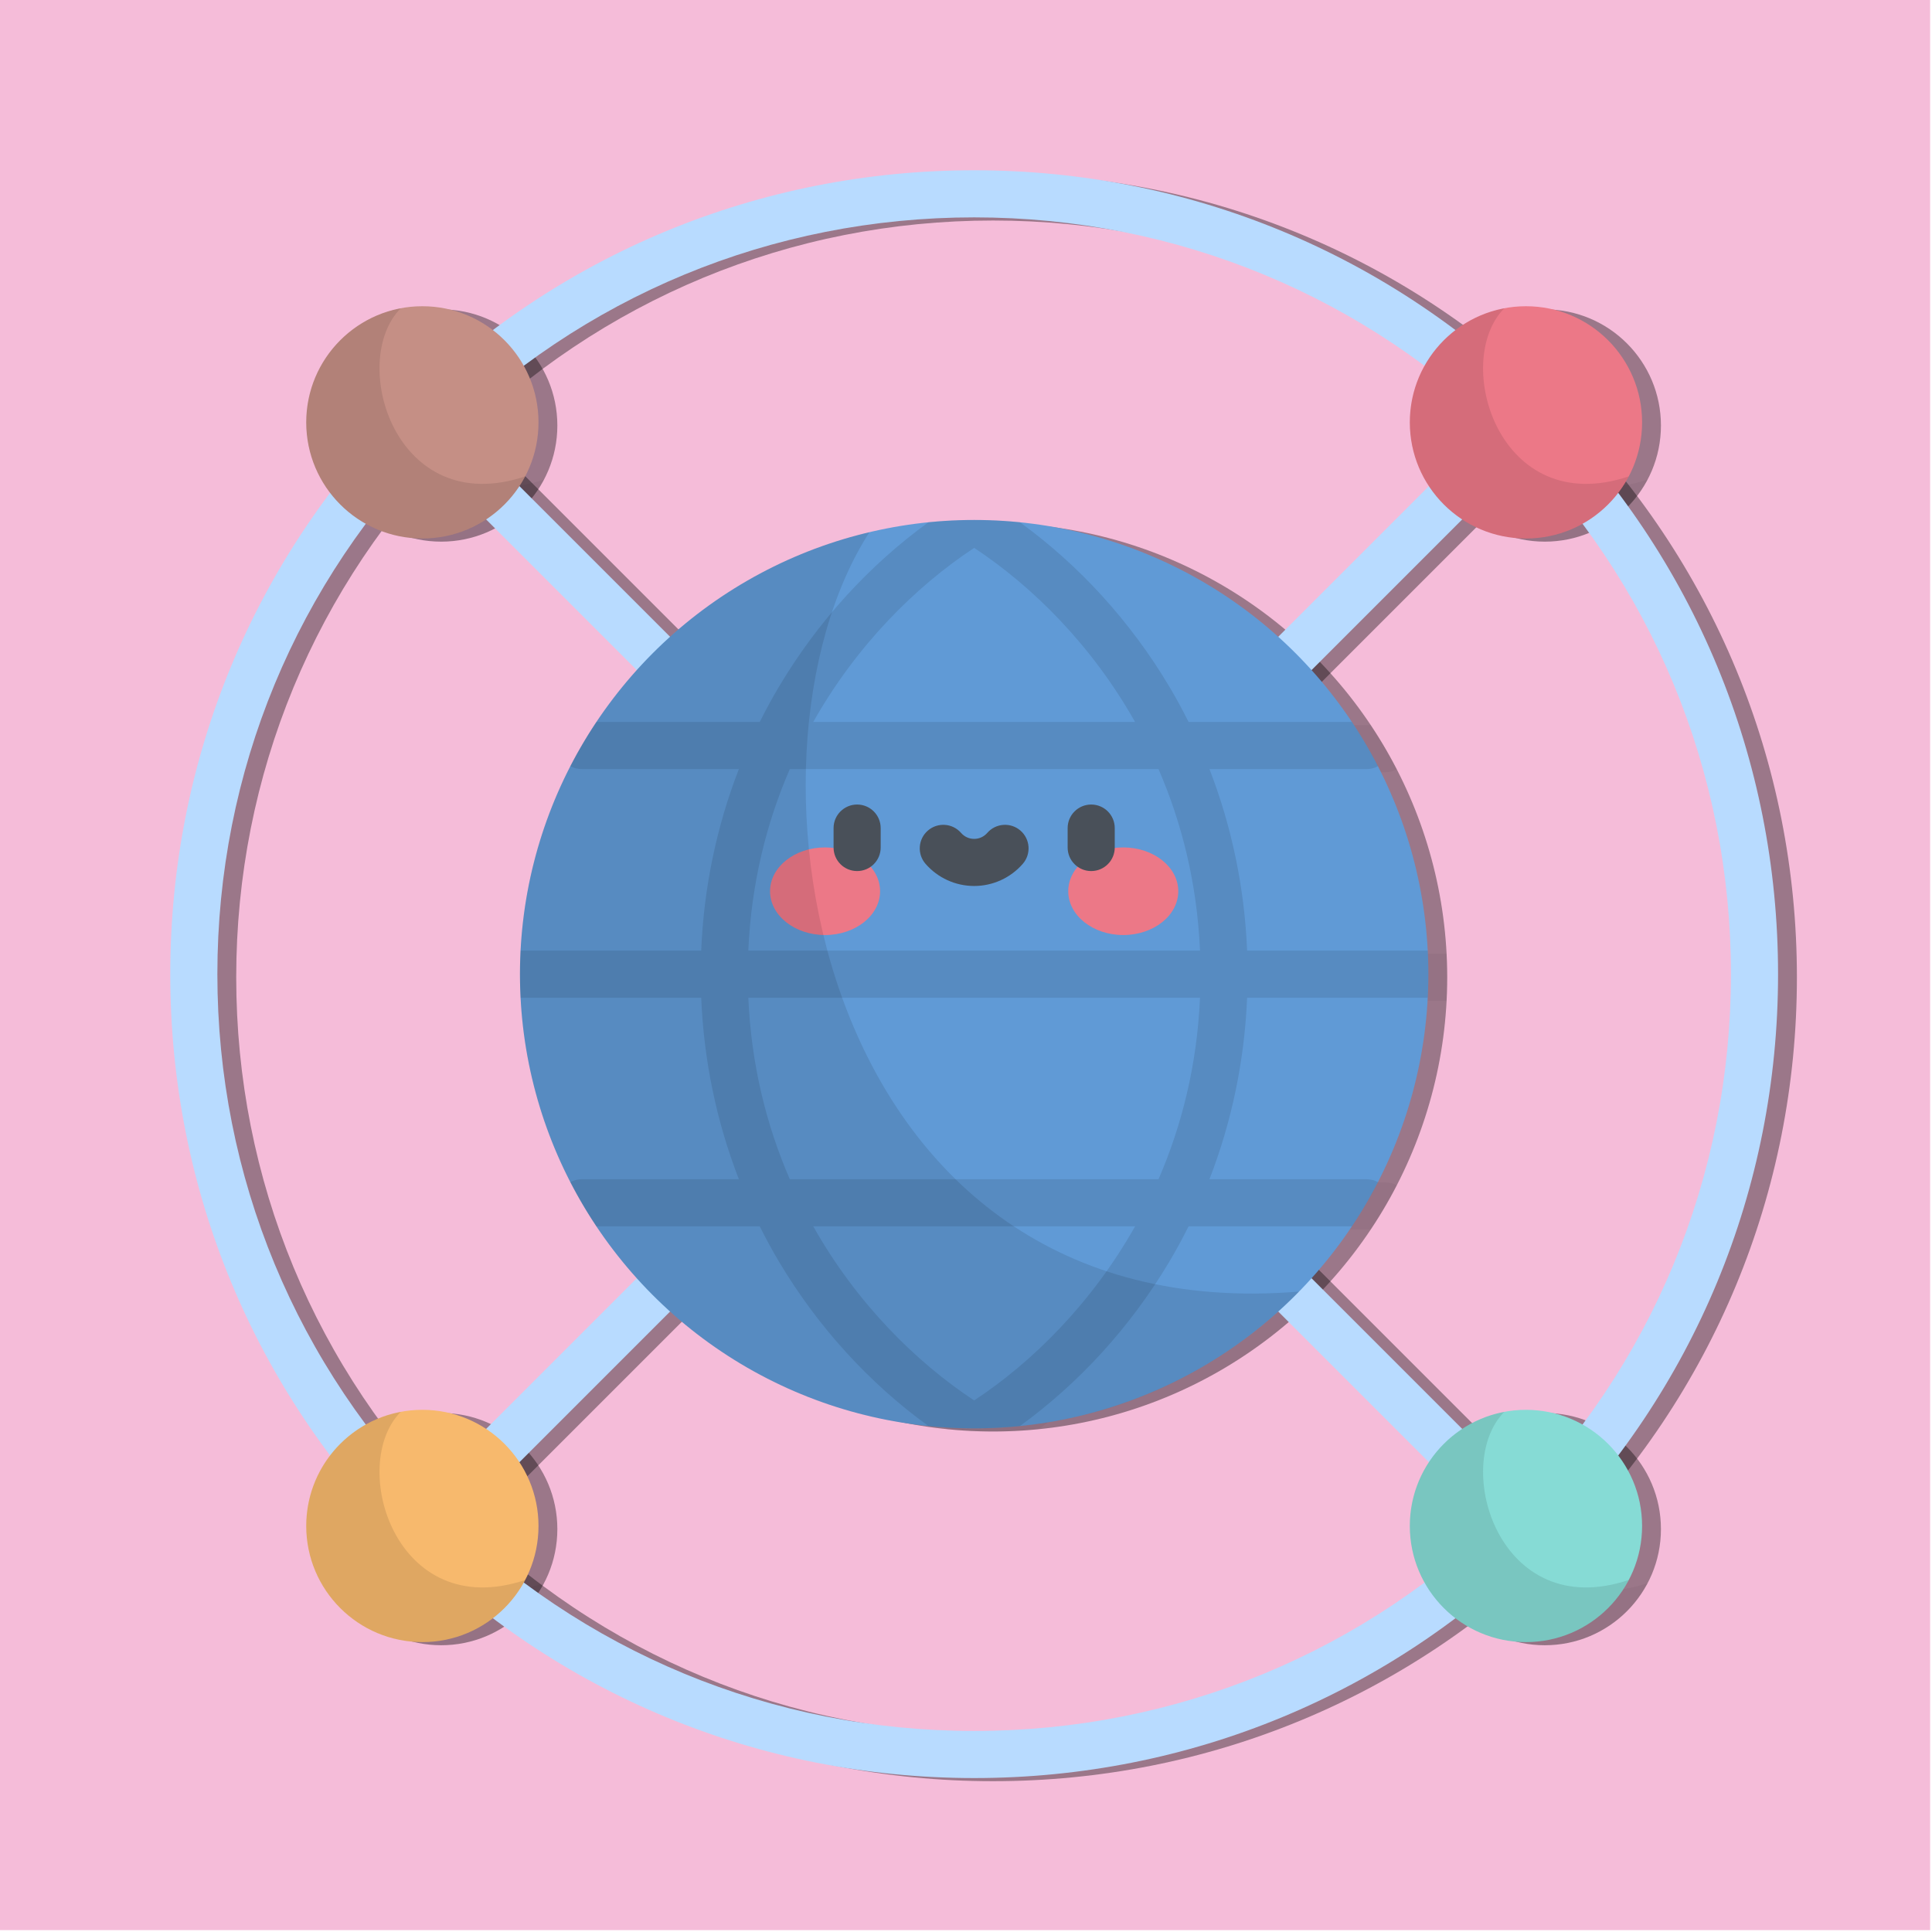 <?xml version="1.0" encoding="UTF-8" standalone="no"?>
<!DOCTYPE svg PUBLIC "-//W3C//DTD SVG 1.1//EN" "http://www.w3.org/Graphics/SVG/1.1/DTD/svg11.dtd">
<svg width="100%" height="100%" viewBox="0 0 615 615" version="1.1" xmlns="http://www.w3.org/2000/svg" xmlns:xlink="http://www.w3.org/1999/xlink" xml:space="preserve" xmlns:serif="http://www.serif.com/" style="fill-rule:evenodd;clip-rule:evenodd;stroke-linejoin:round;stroke-miterlimit:2;">
    <rect id="bg" x="0" y="0" width="614.4" height="614.4" style="fill:rgb(245,188,217);"/>
    <g id="Artboard1" transform="matrix(1.2,0,0,1.2,0,0)">
        <rect x="0" y="0" width="512" height="512" style="fill:none;"/>
        <g id="icon" transform="matrix(1,0,0,1,7.5,3.333)">
            <g transform="matrix(0.833,0,0,0.833,42.667,42.667)">
                <path d="M256,263.5C254.081,263.5 252.161,262.768 250.697,261.303L74.981,85.587C72.052,82.658 72.052,77.909 74.981,74.981C77.91,72.052 82.659,72.052 85.587,74.981L261.303,250.697C264.232,253.626 264.232,258.375 261.303,261.303C259.839,262.768 257.919,263.5 256,263.5Z" style="fill-opacity:0.37;fill-rule:nonzero;"/>
                <path d="M256,512C187.62,512 123.332,485.371 74.98,437.02C26.629,388.668 0,324.38 0,256C0,187.62 26.629,123.332 74.98,74.98C123.332,26.629 187.62,0 256,0C324.38,0 388.668,26.629 437.02,74.98C485.371,123.332 512,187.62 512,256C512,324.38 485.371,388.668 437.02,437.02C388.668,485.371 324.38,512 256,512ZM256,15C191.626,15 131.106,40.068 85.587,85.587C40.068,131.106 15,191.626 15,256C15,320.374 40.068,380.894 85.587,426.413C131.106,471.932 191.626,497 256,497C320.374,497 380.894,471.932 426.413,426.413C471.932,380.894 497,320.374 497,256C497,191.626 471.932,131.106 426.413,85.587C380.894,40.068 320.374,15 256,15Z" style="fill-opacity:0.37;fill-rule:nonzero;"/>
                <path d="M80.284,439.216C78.364,439.216 76.445,438.484 74.981,437.019C72.052,434.09 72.052,429.341 74.981,426.413L250.697,250.697C253.626,247.768 258.375,247.768 261.303,250.697C264.232,253.626 264.232,258.375 261.303,261.303L85.587,437.019C84.123,438.483 82.204,439.216 80.284,439.216Z" style="fill-opacity:0.37;fill-rule:nonzero;"/>
                <path d="M431.716,439.216C429.797,439.216 427.877,438.484 426.413,437.019L250.697,261.303C247.768,258.374 247.768,253.625 250.697,250.697C253.626,247.768 258.375,247.768 261.303,250.697L437.019,426.413C439.948,429.342 439.948,434.091 437.019,437.019C435.555,438.483 433.635,439.216 431.716,439.216Z" style="fill-opacity:0.37;fill-rule:nonzero;"/>
                <path d="M256,263.5C254.081,263.5 252.161,262.768 250.697,261.303C247.768,258.374 247.768,253.625 250.697,250.697L426.413,74.981C429.342,72.052 434.091,72.052 437.019,74.981C439.948,77.91 439.948,82.659 437.019,85.587L261.303,261.303C259.839,262.768 257.919,263.5 256,263.5Z" style="fill-opacity:0.37;fill-rule:nonzero;"/>
            </g>
            <g transform="matrix(0.833,0,0,0.833,42.667,42.667)">
                <circle cx="80.28" cy="80.28" r="36.983" style="fill-opacity:0.37;"/>
            </g>
            <g transform="matrix(0.833,0,0,0.833,42.667,42.667)">
                <circle cx="80.28" cy="431.72" r="36.983" style="fill-opacity:0.37;"/>
            </g>
            <g transform="matrix(0.833,0,0,0.833,42.667,42.667)">
                <circle cx="431.72" cy="431.72" r="36.983" style="fill-opacity:0.37;"/>
            </g>
            <g transform="matrix(0.833,0,0,0.833,42.667,42.667)">
                <circle cx="431.72" cy="80.28" r="36.983" style="fill-opacity:0.37;"/>
            </g>
            <g transform="matrix(0.833,0,0,0.833,42.667,42.667)">
                <circle cx="256" cy="256" r="144.64" style="fill-opacity:0.37;"/>
            </g>
            <g transform="matrix(0.833,0,0,0.833,42.667,42.667)">
                <ellipse cx="208.52" cy="229.59" rx="17.519" ry="13.951" style="fill-opacity:0.37;"/>
                <ellipse cx="303.48" cy="229.59" rx="17.519" ry="13.951" style="fill-opacity:0.37;"/>
            </g>
            <g transform="matrix(0.833,0,0,0.833,42.667,42.667)">
                <path d="M218.73,223.169C214.588,223.169 211.23,219.811 211.23,215.669L211.23,209.482C211.23,205.34 214.588,201.982 218.73,201.982C222.872,201.982 226.23,205.34 226.23,209.482L226.23,215.669C226.23,219.811 222.873,223.169 218.73,223.169Z" style="fill-opacity:0.37;fill-rule:nonzero;"/>
                <path d="M293.27,223.169C289.128,223.169 285.77,219.811 285.77,215.669L285.77,209.482C285.77,205.34 289.128,201.982 293.27,201.982C297.412,201.982 300.77,205.34 300.77,209.482L300.77,215.669C300.77,219.811 297.412,223.169 293.27,223.169Z" style="fill-opacity:0.37;fill-rule:nonzero;"/>
                <path d="M256,227.92C250.066,227.92 244.424,225.351 240.52,220.871C237.798,217.748 238.124,213.011 241.246,210.289C244.368,207.567 249.106,207.892 251.828,211.015C252.898,212.243 254.38,212.919 256,212.919C257.62,212.919 259.102,212.243 260.172,211.015C262.894,207.892 267.63,207.567 270.754,210.289C273.877,213.01 274.202,217.748 271.48,220.871C267.576,225.351 261.934,227.92 256,227.92Z" style="fill-opacity:0.37;fill-rule:nonzero;"/>
            </g>
            <g transform="matrix(0.833,0,0,0.833,42.667,42.667)">
                <path d="M400.447,263.5C400.574,261.016 400.639,258.516 400.639,256C400.639,253.484 400.574,250.984 400.447,248.5L342.919,248.5C342.101,228.548 338.038,209.012 330.927,190.691L380.995,190.691C382.306,190.691 383.537,190.353 384.609,189.762C382.102,184.904 379.327,180.209 376.305,175.691L324.281,175.691C322.353,171.832 320.294,168.037 318.081,164.325C305.756,143.65 289.467,125.802 270.549,112.087C265.764,111.609 260.91,111.361 255.999,111.361C251.088,111.361 246.235,111.609 241.449,112.087C222.531,125.802 206.242,143.65 193.917,164.325C191.704,168.037 189.645,171.832 187.717,175.691L135.693,175.691C132.671,180.209 129.896,184.904 127.389,189.762C128.461,190.353 129.692,190.691 131.003,190.691L181.071,190.691C173.96,209.012 169.897,228.548 169.079,248.5L111.551,248.5C111.424,250.984 111.359,253.484 111.359,256C111.359,258.516 111.424,261.016 111.551,263.5L169.079,263.5C169.897,283.452 173.96,302.988 181.071,321.309L131.003,321.309C129.692,321.309 128.461,321.647 127.389,322.238C129.896,327.096 132.671,331.791 135.693,336.309L187.717,336.309C189.645,340.168 191.704,343.963 193.917,347.675C206.242,368.35 222.531,386.198 241.449,399.913C246.234,400.391 251.088,400.639 255.999,400.639C260.91,400.639 265.763,400.392 270.549,399.913C289.467,386.198 305.756,368.35 318.081,347.675C320.294,343.963 322.353,340.168 324.281,336.309L376.305,336.309C379.327,331.791 382.102,327.096 384.609,322.238C383.537,321.647 382.306,321.309 380.995,321.309L330.927,321.309C338.038,302.988 342.101,283.452 342.919,263.5L400.447,263.5ZM256,120.252C274.608,132.523 293.477,151.267 307.242,175.691L204.758,175.691C218.523,151.266 237.392,132.522 256,120.252ZM256,391.749C237.392,379.478 218.523,360.734 204.758,336.31L307.242,336.31C293.477,360.734 274.608,379.478 256,391.749ZM314.706,321.309L197.294,321.309C189.884,304.242 185.01,284.901 184.079,263.5L327.921,263.5C326.99,284.901 322.116,304.242 314.706,321.309ZM184.079,248.5C185.01,227.099 189.884,207.758 197.294,190.691L314.705,190.691C322.115,207.758 326.989,227.099 327.921,248.5L184.079,248.5Z" style="fill-opacity:0.04;fill-rule:nonzero;"/>
            </g>
            <g transform="matrix(0.833,0,0,0.833,42.667,42.667)">
                <path d="M359.437,357.085C205.268,369.741 175.884,187.766 222.666,115.228C158.855,130.281 111.361,187.591 111.361,256C111.361,335.882 176.118,400.639 256,400.639C296.539,400.639 333.176,383.954 359.437,357.085Z" style="fill-opacity:0.04;fill-rule:nonzero;"/>
            </g>
            <g transform="matrix(0.833,0,0,0.833,42.667,42.667)">
                <path d="M113.021,97.489C71.595,111.365 56.581,60.865 73.399,43.951C56.265,47.178 43.3,62.213 43.3,80.284C43.3,100.709 59.858,117.268 80.283,117.268C94.496,117.267 106.828,109.247 113.021,97.489Z" style="fill-opacity:0.04;fill-rule:nonzero;"/>
            </g>
            <g transform="matrix(0.833,0,0,0.833,42.667,42.667)">
                <path d="M113.021,448.921C71.595,462.797 56.581,412.297 73.399,395.383C56.265,398.61 43.3,413.645 43.3,431.716C43.3,452.142 59.858,468.699 80.283,468.699C94.496,468.699 106.828,460.679 113.021,448.921Z" style="fill-opacity:0.04;fill-rule:nonzero;"/>
            </g>
            <g transform="matrix(0.833,0,0,0.833,42.667,42.667)">
                <path d="M464.453,448.921C423.027,462.797 408.013,412.297 424.831,395.383C407.697,398.611 394.733,413.645 394.733,431.716C394.733,452.142 411.291,468.699 431.716,468.699C445.928,468.699 458.26,460.679 464.453,448.921Z" style="fill-opacity:0.04;fill-rule:nonzero;"/>
            </g>
            <g transform="matrix(0.833,0,0,0.833,42.667,42.667)">
                <path d="M464.453,97.489C423.027,111.365 408.013,60.865 424.831,43.951C407.697,47.179 394.733,62.213 394.733,80.284C394.733,100.709 411.291,117.267 431.716,117.267C445.928,117.267 458.26,109.247 464.453,97.489Z" style="fill-opacity:0.04;fill-rule:nonzero;"/>
            </g>
        </g>
        <g id="icon1" serif:id="icon" transform="matrix(1,0,0,1,2.5,2.5)">
            <g transform="matrix(0.833,0,0,0.833,42.667,42.667)">
                <path d="M256,263.5C254.081,263.5 252.161,262.768 250.697,261.303L74.981,85.587C72.052,82.658 72.052,77.909 74.981,74.981C77.91,72.052 82.659,72.052 85.587,74.981L261.303,250.697C264.232,253.626 264.232,258.375 261.303,261.303C259.839,262.768 257.919,263.5 256,263.5Z" style="fill:rgb(184,219,255);fill-rule:nonzero;"/>
                <path d="M256,512C187.62,512 123.332,485.371 74.98,437.02C26.629,388.668 0,324.38 0,256C0,187.62 26.629,123.332 74.98,74.98C123.332,26.629 187.62,0 256,0C324.38,0 388.668,26.629 437.02,74.98C485.371,123.332 512,187.62 512,256C512,324.38 485.371,388.668 437.02,437.02C388.668,485.371 324.38,512 256,512ZM256,15C191.626,15 131.106,40.068 85.587,85.587C40.068,131.106 15,191.626 15,256C15,320.374 40.068,380.894 85.587,426.413C131.106,471.932 191.626,497 256,497C320.374,497 380.894,471.932 426.413,426.413C471.932,380.894 497,320.374 497,256C497,191.626 471.932,131.106 426.413,85.587C380.894,40.068 320.374,15 256,15Z" style="fill:rgb(184,219,255);fill-rule:nonzero;"/>
                <path d="M80.284,439.216C78.364,439.216 76.445,438.484 74.981,437.019C72.052,434.09 72.052,429.341 74.981,426.413L250.697,250.697C253.626,247.768 258.375,247.768 261.303,250.697C264.232,253.626 264.232,258.375 261.303,261.303L85.587,437.019C84.123,438.483 82.204,439.216 80.284,439.216Z" style="fill:rgb(184,219,255);fill-rule:nonzero;"/>
                <path d="M431.716,439.216C429.797,439.216 427.877,438.484 426.413,437.019L250.697,261.303C247.768,258.374 247.768,253.625 250.697,250.697C253.626,247.768 258.375,247.768 261.303,250.697L437.019,426.413C439.948,429.342 439.948,434.091 437.019,437.019C435.555,438.483 433.635,439.216 431.716,439.216Z" style="fill:rgb(184,219,255);fill-rule:nonzero;"/>
                <path d="M256,263.5C254.081,263.5 252.161,262.768 250.697,261.303C247.768,258.374 247.768,253.625 250.697,250.697L426.413,74.981C429.342,72.052 434.091,72.052 437.019,74.981C439.948,77.91 439.948,82.659 437.019,85.587L261.303,261.303C259.839,262.768 257.919,263.5 256,263.5Z" style="fill:rgb(184,219,255);fill-rule:nonzero;"/>
            </g>
            <g transform="matrix(0.833,0,0,0.833,42.667,42.667)">
                <circle cx="80.28" cy="80.28" r="36.983" style="fill:rgb(197,143,133);"/>
            </g>
            <g transform="matrix(0.833,0,0,0.833,42.667,42.667)">
                <circle cx="80.28" cy="431.72" r="36.983" style="fill:rgb(247,185,109);"/>
            </g>
            <g transform="matrix(0.833,0,0,0.833,42.667,42.667)">
                <circle cx="431.72" cy="431.72" r="36.983" style="fill:rgb(134,219,213);"/>
            </g>
            <g transform="matrix(0.833,0,0,0.833,42.667,42.667)">
                <circle cx="431.72" cy="80.28" r="36.983" style="fill:rgb(236,120,135);"/>
            </g>
            <g transform="matrix(0.833,0,0,0.833,42.667,42.667)">
                <circle cx="256" cy="256" r="144.64" style="fill:rgb(96,154,214);"/>
            </g>
            <g transform="matrix(0.833,0,0,0.833,42.667,42.667)">
                <ellipse cx="208.52" cy="229.59" rx="17.519" ry="13.951" style="fill:rgb(236,120,135);"/>
                <ellipse cx="303.48" cy="229.59" rx="17.519" ry="13.951" style="fill:rgb(236,120,135);"/>
            </g>
            <g transform="matrix(0.833,0,0,0.833,42.667,42.667)">
                <path d="M218.73,223.169C214.588,223.169 211.23,219.811 211.23,215.669L211.23,209.482C211.23,205.34 214.588,201.982 218.73,201.982C222.872,201.982 226.23,205.34 226.23,209.482L226.23,215.669C226.23,219.811 222.873,223.169 218.73,223.169Z" style="fill:rgb(73,80,89);fill-rule:nonzero;"/>
                <path d="M293.27,223.169C289.128,223.169 285.77,219.811 285.77,215.669L285.77,209.482C285.77,205.34 289.128,201.982 293.27,201.982C297.412,201.982 300.77,205.34 300.77,209.482L300.77,215.669C300.77,219.811 297.412,223.169 293.27,223.169Z" style="fill:rgb(73,80,89);fill-rule:nonzero;"/>
                <path d="M256,227.92C250.066,227.92 244.424,225.351 240.52,220.871C237.798,217.748 238.124,213.011 241.246,210.289C244.368,207.567 249.106,207.892 251.828,211.015C252.898,212.243 254.38,212.919 256,212.919C257.62,212.919 259.102,212.243 260.172,211.015C262.894,207.892 267.63,207.567 270.754,210.289C273.877,213.01 274.202,217.748 271.48,220.871C267.576,225.351 261.934,227.92 256,227.92Z" style="fill:rgb(73,80,89);fill-rule:nonzero;"/>
            </g>
            <g transform="matrix(0.833,0,0,0.833,42.667,42.667)">
                <path d="M400.447,263.5C400.574,261.016 400.639,258.516 400.639,256C400.639,253.484 400.574,250.984 400.447,248.5L342.919,248.5C342.101,228.548 338.038,209.012 330.927,190.691L380.995,190.691C382.306,190.691 383.537,190.353 384.609,189.762C382.102,184.904 379.327,180.209 376.305,175.691L324.281,175.691C322.353,171.832 320.294,168.037 318.081,164.325C305.756,143.65 289.467,125.802 270.549,112.087C265.764,111.609 260.91,111.361 255.999,111.361C251.088,111.361 246.235,111.609 241.449,112.087C222.531,125.802 206.242,143.65 193.917,164.325C191.704,168.037 189.645,171.832 187.717,175.691L135.693,175.691C132.671,180.209 129.896,184.904 127.389,189.762C128.461,190.353 129.692,190.691 131.003,190.691L181.071,190.691C173.96,209.012 169.897,228.548 169.079,248.5L111.551,248.5C111.424,250.984 111.359,253.484 111.359,256C111.359,258.516 111.424,261.016 111.551,263.5L169.079,263.5C169.897,283.452 173.96,302.988 181.071,321.309L131.003,321.309C129.692,321.309 128.461,321.647 127.389,322.238C129.896,327.096 132.671,331.791 135.693,336.309L187.717,336.309C189.645,340.168 191.704,343.963 193.917,347.675C206.242,368.35 222.531,386.198 241.449,399.913C246.234,400.391 251.088,400.639 255.999,400.639C260.91,400.639 265.763,400.392 270.549,399.913C289.467,386.198 305.756,368.35 318.081,347.675C320.294,343.963 322.353,340.168 324.281,336.309L376.305,336.309C379.327,331.791 382.102,327.096 384.609,322.238C383.537,321.647 382.306,321.309 380.995,321.309L330.927,321.309C338.038,302.988 342.101,283.452 342.919,263.5L400.447,263.5ZM256,120.252C274.608,132.523 293.477,151.267 307.242,175.691L204.758,175.691C218.523,151.266 237.392,132.522 256,120.252ZM256,391.749C237.392,379.478 218.523,360.734 204.758,336.31L307.242,336.31C293.477,360.734 274.608,379.478 256,391.749ZM314.706,321.309L197.294,321.309C189.884,304.242 185.01,284.901 184.079,263.5L327.921,263.5C326.99,284.901 322.116,304.242 314.706,321.309ZM184.079,248.5C185.01,227.099 189.884,207.758 197.294,190.691L314.705,190.691C322.115,207.758 326.989,227.099 327.921,248.5L184.079,248.5Z" style="fill-opacity:0.1;fill-rule:nonzero;"/>
            </g>
            <g transform="matrix(0.833,0,0,0.833,42.667,42.667)">
                <path d="M359.437,357.085C205.268,369.741 175.884,187.766 222.666,115.228C158.855,130.281 111.361,187.591 111.361,256C111.361,335.882 176.118,400.639 256,400.639C296.539,400.639 333.176,383.954 359.437,357.085Z" style="fill-opacity:0.1;fill-rule:nonzero;"/>
            </g>
            <g transform="matrix(0.833,0,0,0.833,42.667,42.667)">
                <path d="M113.021,97.489C71.595,111.365 56.581,60.865 73.399,43.951C56.265,47.178 43.3,62.213 43.3,80.284C43.3,100.709 59.858,117.268 80.283,117.268C94.496,117.267 106.828,109.247 113.021,97.489Z" style="fill-opacity:0.1;fill-rule:nonzero;"/>
            </g>
            <g transform="matrix(0.833,0,0,0.833,42.667,42.667)">
                <path d="M113.021,448.921C71.595,462.797 56.581,412.297 73.399,395.383C56.265,398.61 43.3,413.645 43.3,431.716C43.3,452.142 59.858,468.699 80.283,468.699C94.496,468.699 106.828,460.679 113.021,448.921Z" style="fill-opacity:0.1;fill-rule:nonzero;"/>
            </g>
            <g transform="matrix(0.833,0,0,0.833,42.667,42.667)">
                <path d="M464.453,448.921C423.027,462.797 408.013,412.297 424.831,395.383C407.697,398.611 394.733,413.645 394.733,431.716C394.733,452.142 411.291,468.699 431.716,468.699C445.928,468.699 458.26,460.679 464.453,448.921Z" style="fill-opacity:0.1;fill-rule:nonzero;"/>
            </g>
            <g transform="matrix(0.833,0,0,0.833,42.667,42.667)">
                <path d="M464.453,97.489C423.027,111.365 408.013,60.865 424.831,43.951C407.697,47.179 394.733,62.213 394.733,80.284C394.733,100.709 411.291,117.267 431.716,117.267C445.928,117.267 458.26,109.247 464.453,97.489Z" style="fill-opacity:0.1;fill-rule:nonzero;"/>
            </g>
        </g>
    </g>
</svg>
